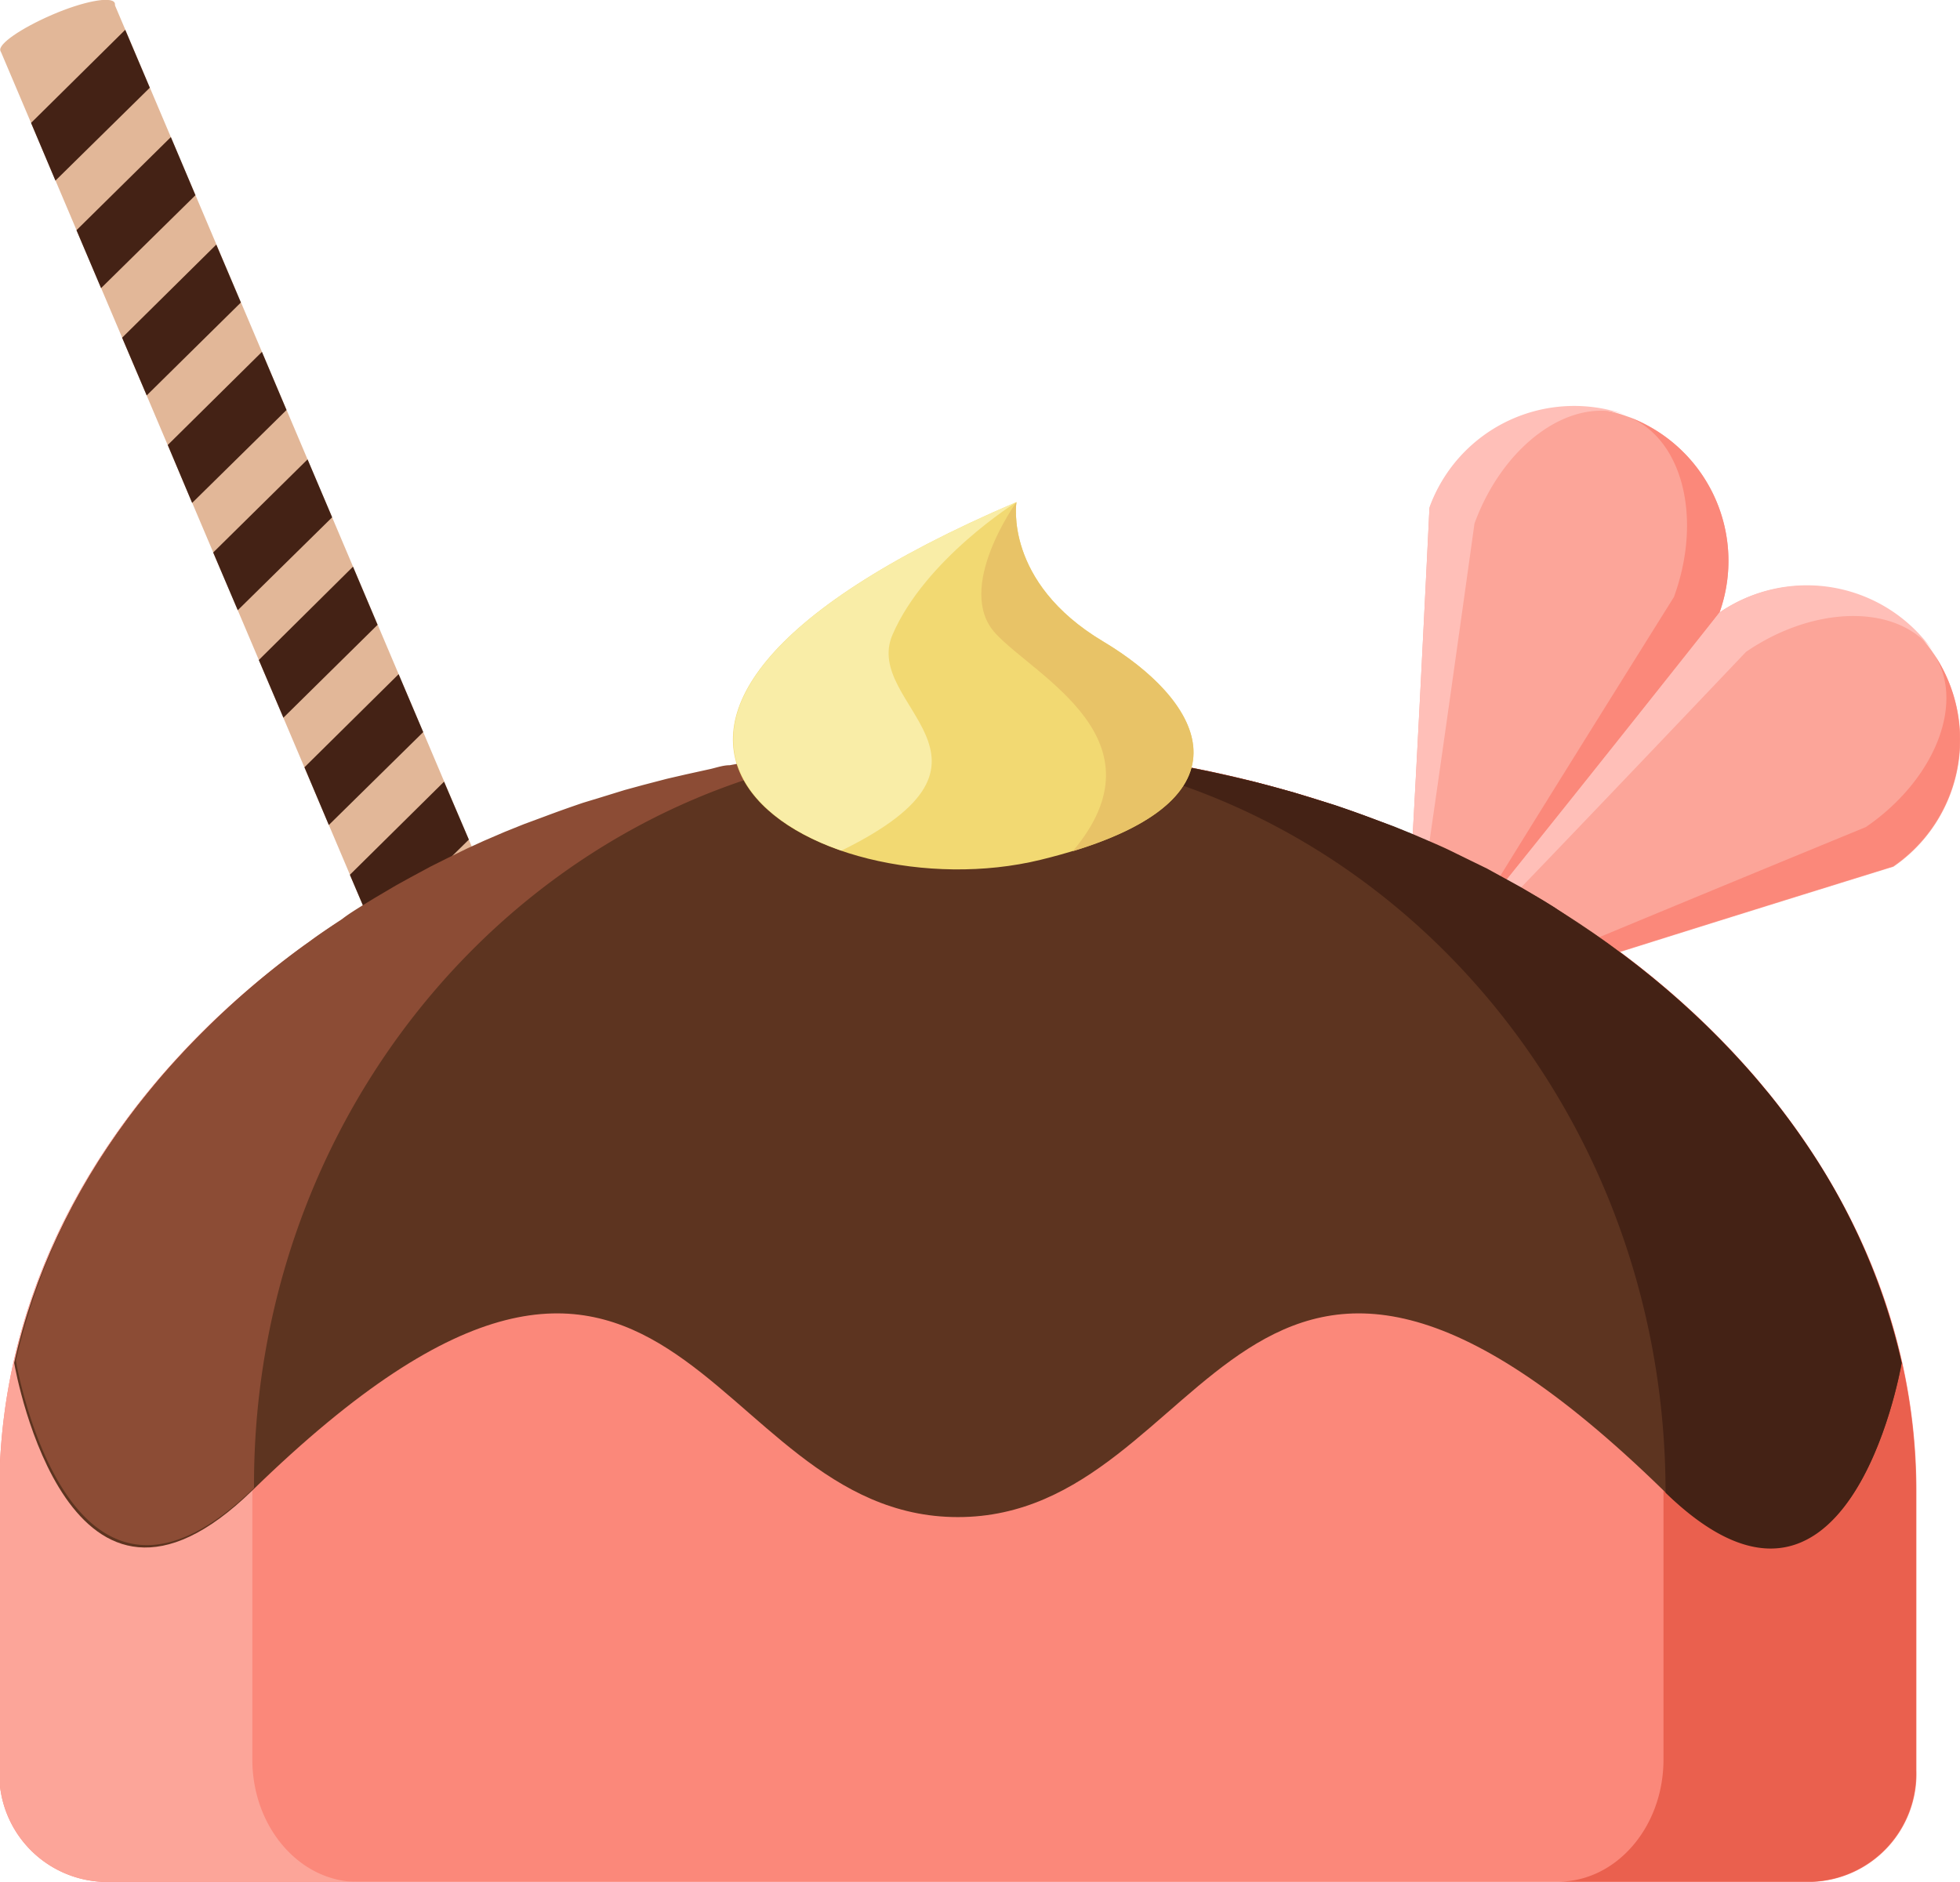 <svg id="Camada_4" data-name="Camada 4" xmlns="http://www.w3.org/2000/svg" viewBox="0 0 94.06 90.33"><rect x="112.26" y="99.65" width="5.91" height="92.17" transform="translate(-142.23 -45.47) rotate(-22.98)" style="fill:#e2b798"/><polygon points="1.49 5.9 6.01 1.43 7.19 4.21 2.66 8.67 1.49 5.9" style="fill:#442215"/><polygon points="3.67 11.05 8.2 6.58 9.38 9.37 4.85 13.83 3.67 11.05" style="fill:#442215"/><polygon points="5.86 16.21 10.38 11.74 11.56 14.52 7.04 18.98 5.86 16.21" style="fill:#442215"/><polygon points="8.05 21.36 12.57 16.89 13.75 19.68 9.22 24.14 8.05 21.36" style="fill:#442215"/><polygon points="10.23 26.52 14.76 22.05 15.94 24.83 11.41 29.29 10.23 26.52" style="fill:#442215"/><polygon points="12.42 31.68 16.94 27.2 18.12 29.99 13.6 34.45 12.42 31.68" style="fill:#442215"/><polygon points="14.61 36.83 19.13 32.36 20.31 35.14 15.78 39.6 14.61 36.83" style="fill:#442215"/><polygon points="16.79 41.99 21.31 37.52 22.5 40.3 17.97 44.76 16.79 41.99" style="fill:#442215"/><polygon points="18.98 47.14 23.5 42.67 24.68 45.45 20.15 49.91 18.98 47.14" style="fill:#442215"/><polygon points="21.16 52.3 25.69 47.83 26.87 50.61 22.34 55.07 21.16 52.3" style="fill:#442215"/><polygon points="23.35 57.45 27.87 52.98 29.05 55.76 24.53 60.22 23.35 57.45" style="fill:#442215"/><polygon points="25.54 62.61 30.06 58.13 31.24 60.92 26.71 65.38 25.54 62.61" style="fill:#442215"/><polygon points="27.72 67.76 32.24 63.29 33.43 66.07 28.9 70.53 27.72 67.76" style="fill:#442215"/><polygon points="29.91 72.92 34.43 68.45 35.61 71.23 31.08 75.69 29.91 72.92" style="fill:#442215"/><polygon points="32.09 78.07 36.62 73.6 37.8 76.38 33.27 80.84 32.09 78.07" style="fill:#442215"/><polygon points="34.28 83.23 38.8 78.76 39.98 81.54 35.46 86 34.28 83.23" style="fill:#442215"/><path d="M130.48,189.31c-.13-.32,1-1.09,2.48-1.73s2.83-.89,3-.58-1,1.09-2.48,1.73S130.61,189.63,130.48,189.31Z" transform="translate(-94.48 -102.02)" style="fill:#e2b798"/><path d="M94.5,104.46c-.13-.32,1-1.09,2.48-1.73s2.83-.9,3-.58-1,1.09-2.48,1.73S94.63,104.77,94.5,104.46Z" transform="translate(-94.48 -102.02)" style="fill:#e2b798"/><path d="M140.45,137.8c-25.39,0-46,16-46,35.76V187a5.18,5.18,0,0,0,5,5.35h82a5.19,5.19,0,0,0,5-5.35V173.56C186.43,153.81,165.84,137.8,140.45,137.8Z" transform="translate(-94.48 -102.02)" style="fill:#fb887a"/><path d="M106.59,186.48V173.56c0-19.75,15.16-35.76,33.86-35.76-25.39,0-46,16-46,35.76V187a5.18,5.18,0,0,0,5,5.35h12.18C108.85,192.34,106.59,189.71,106.59,186.48Z" transform="translate(-94.48 -102.02)" style="fill:#fca599"/><path d="M140.45,137.8c18.7,0,33.86,16,33.86,35.76v12.92c0,3.23-2.26,5.86-5.06,5.86h12.18a5.19,5.19,0,0,0,5-5.35V173.56C186.43,153.81,165.84,137.8,140.45,137.8Z" transform="translate(-94.48 -102.02)" style="fill:#ea604e"/><path d="M172.55,122a7.39,7.39,0,0,0-9.47,4.42h0s-.94,19.54-1.2,21.76.28,2.39.28,2.39.54.22,1.76-1.65S177,131.42,177,131.42h0A7.38,7.38,0,0,0,172.55,122Z" transform="translate(-94.48 -102.02)" style="fill:#fca599"/><path d="M162.19,148.24c.42-2.16,3.05-21.09,3.05-21.09h0c1.4-3.83,4.67-6.16,7.31-5.2a7.39,7.39,0,0,0-9.47,4.42h0s-.94,19.54-1.2,21.76.28,2.39.28,2.39S161.78,150.4,162.19,148.24Z" transform="translate(-94.48 -102.02)" style="fill:#ffbfb8"/><path d="M172.55,122c2.65,1,3.66,4.85,2.26,8.68h0s-10.14,16.2-11.21,18.12-1.44,1.77-1.44,1.77.54.22,1.76-1.65S177,131.42,177,131.42h0A7.38,7.38,0,0,0,172.55,122Z" transform="translate(-94.48 -102.02)" style="fill:#fb887a"/><path d="M187.24,133.34A7.38,7.38,0,0,0,177,131.42h0s-12.14,15.34-13.65,17-1.16,2.11-1.16,2.11.31.49,2.39-.32,20.77-6.59,20.77-6.59h0A7.38,7.38,0,0,0,187.24,133.34Z" transform="translate(-94.48 -102.02)" style="fill:#fca599"/><path d="M163.51,148.68c1.6-1.51,14.76-15.37,14.76-15.37h0c3.36-2.3,7.38-2.29,9,0A7.38,7.38,0,0,0,177,131.42h0s-12.14,15.34-13.65,17-1.16,2.11-1.16,2.11S161.92,150.2,163.51,148.68Z" transform="translate(-94.48 -102.02)" style="fill:#ffbfb8"/><path d="M187.24,133.34c1.59,2.32.15,6.07-3.22,8.38h0s-17.67,7.26-19.66,8.2-2.2.6-2.2.6.31.49,2.39-.32,20.77-6.59,20.77-6.59h0A7.38,7.38,0,0,0,187.24,133.34Z" transform="translate(-94.48 -102.02)" style="fill:#fb887a"/><path d="M106.59,173.56c20.34-19.84,21.54,1.28,33.86,1.28h0c12.32,0,13.52-21.12,33.86-1.28,8.77,8.54,11.33-5.52,11.43-6.12-3.73-16.83-22.58-29.64-45.29-29.64s-41.56,12.81-45.29,29.64C95.26,168,97.83,182.1,106.59,173.56Z" transform="translate(-94.48 -102.02)" style="fill:#5d3420"/><path d="M140.45,137.8h0c-.75,0-1.5,0-2.25,0l-.74,0c-.49,0-1,.05-1.48.09l-.87.07-1.32.13-.92.12-1.24.17-.93.15-1.2.22c-.31,0-.62.11-.92.18l-1.18.26-.91.21-1.15.3-.88.24-1.2.37-.79.24c-.62.21-1.24.43-1.85.66l-1,.37-.92.37-1,.43-.81.37-1,.49-.74.37-1,.54-.67.37-1,.59-.59.36c-.35.22-.71.44-1,.67l-.47.31c-.37.25-.74.5-1.1.77l-.24.17a40.41,40.41,0,0,0-6.2,5.56l-.1.11c-.35.38-.68.77-1,1.16l-.12.15c-.32.39-.64.79-.94,1.2l-.09.12c-.31.42-.61.85-.9,1.28l0,0a30.41,30.41,0,0,0-4.49,10.35c.1.6,2.67,14.66,11.43,6.12C106.59,153.81,121.75,137.8,140.45,137.8Z" transform="translate(-94.48 -102.02)" style="fill:#8c4c35"/><path d="M185.74,167.44h0a30.64,30.64,0,0,0-4.48-10.36l0,0c-.29-.43-.59-.86-.9-1.28l-.09-.12q-.45-.61-.93-1.2l-.13-.15c-.32-.39-.65-.78-1-1.16l-.1-.11a40.49,40.49,0,0,0-6.21-5.56l-.23-.17c-.37-.27-.74-.52-1.11-.77l-.47-.31c-.34-.23-.69-.45-1-.67l-.58-.36c-.34-.2-.68-.4-1-.59l-.67-.37-1-.55-.74-.36-1-.49c-.26-.13-.54-.25-.81-.37l-1-.43-.91-.37-1-.37c-.61-.23-1.23-.45-1.85-.66l-.79-.24-1.2-.37-.88-.24c-.38-.1-.76-.21-1.15-.3s-.61-.14-.91-.21l-1.17-.26-.92-.18-1.21-.22-.92-.15-1.25-.17-.92-.12-1.32-.13-.87-.07c-.49,0-1-.07-1.48-.09l-.74,0c-.74,0-1.49,0-2.25,0h0c18.7,0,33.86,16,33.86,35.76h0C183.08,182.1,185.64,168,185.74,167.44Z" transform="translate(-94.48 -102.02)" style="fill:#442215"/><path d="M143.26,126.12s-.63,3.83,4.16,6.69,7.77,7.85-3,10.48S118,136.92,143.26,126.12Z" transform="translate(-94.48 -102.02)" style="fill:#f2d972"/><path d="M142.26,132.43c-2-2.15,1-6.31,1-6.31s-.63,3.83,4.16,6.69c4.56,2.72,7.46,7.35-1.46,10.07C150.47,137.53,144.19,134.51,142.26,132.43Z" transform="translate(-94.48 -102.02)" style="fill:#e8c367"/><path d="M143.26,126.12s-4.38,2.73-5.95,6.37c-1.47,3.41,6.53,5.95-2.45,10.36C128,140.47,125.44,133.74,143.26,126.12Z" transform="translate(-94.48 -102.02)" style="fill:#f9eda7"/></svg>